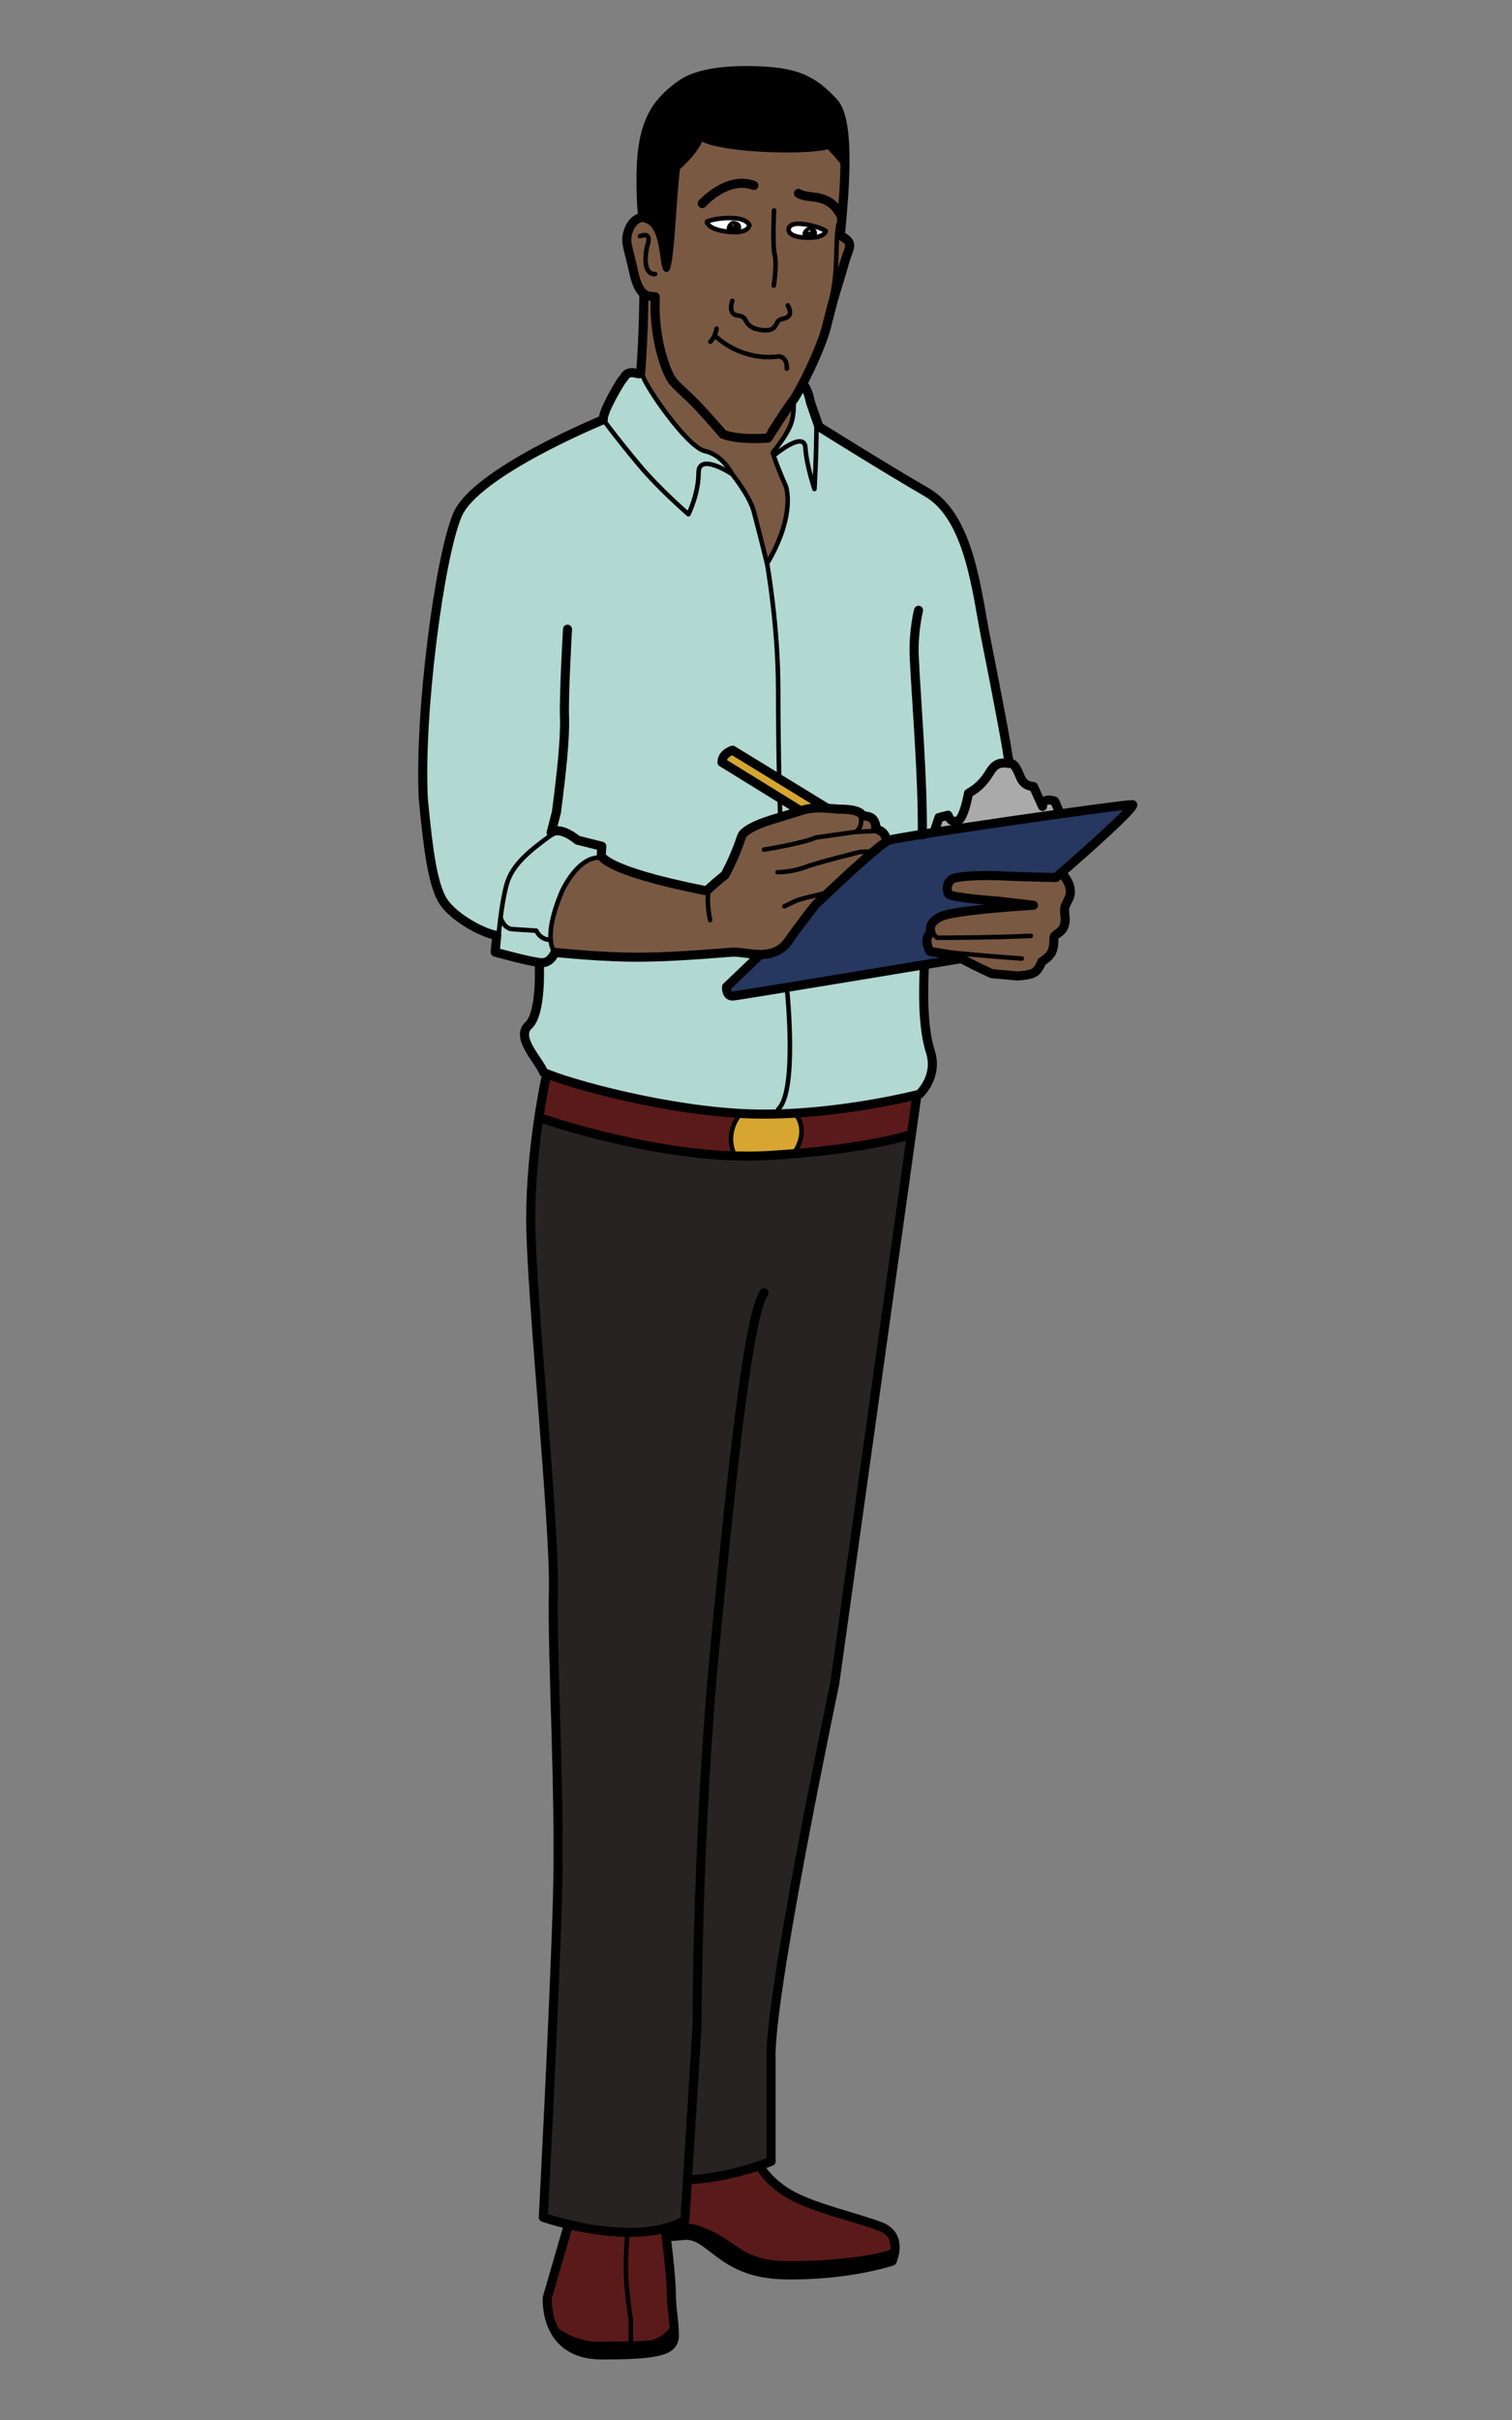 <?xml version="1.0" encoding="utf-8"?>
<!-- Generator: Adobe Illustrator 16.0.0, SVG Export Plug-In . SVG Version: 6.00 Build 0)  -->
<!DOCTYPE svg PUBLIC "-//W3C//DTD SVG 1.1//EN" "http://www.w3.org/Graphics/SVG/1.1/DTD/svg11.dtd">
<svg version="1.1" id="Layer_1" xmlns="http://www.w3.org/2000/svg" xmlns:xlink="http://www.w3.org/1999/xlink" x="0px" y="0px"
	 width="500px" height="800px" viewBox="0 0 500 800" enable-background="new 0 0 500 800" xml:space="preserve">
<rect x="0" y="0" width="500" height="800" fill="#808080" stroke="none"/>
<g>
	<path d="M223.001,772.001c0,5-4.5,6.5-24,6.5c-9.25,0-13.771-4.27-15.97-8.77l0.22-0.11c0,0,6.37,5.38,14.87,5.26
		c3.699-0.05,7.37-0.06,10.51-0.13c4.09-0.08,7.29-0.28,8.49-0.87c2.13-1.05,3.8-2.26,4.8-3.76l1.03-0.062
		C222.98,770.681,223.001,771.331,223.001,772.001z"/>
	<path fill="#5B1A1A" d="M181.001,759.501l7-24.12v-0.02c5.19,1.238,12.229,2.528,19.39,2.608l-0.01,1.53c0,0-0.76,9.75-0.13,16.38
		c0.63,6.62,1.37,11.12,1.37,11.12v7.25l0.01,0.5c-3.14,0.07-6.811,0.08-10.51,0.13c-8.5,0.12-14.87-5.26-14.87-5.26l-0.22,0.109
		C180.591,764.751,181.001,759.501,181.001,759.501z"/>
	<path fill="#5B1A1A" d="M222.441,735.821c1.42-0.5,2.779-1.102,4.06-1.82l0.84-13.41l0.29,0.021c9.67-0.512,18.59-3.04,23.47-4.682
		l0.021,0.07c0,0,3.26,5.88,11.13,10s20.749,7,28.749,10c4.65,1.74,5.25,5.35,4.93,8.06l-0.51-0.06c-3.5,1.88-16.54,4.12-33.8,4.25
		c-17.24,0.13-18.12-7.08-28.87-11C229.661,735.661,225.861,735.661,222.441,735.821z"/>
	<path fill="#5B1A1A" d="M207.391,737.971c4.26,0.062,8.561-0.318,12.541-1.37l0.069,0.28c0,0,0.12,0.98,0.31,2.521
		c0.57,4.658,1.69,14.479,1.69,18.6c0,4.76,0.75,8.021,0.95,12.06l-1.03,0.062c-1,1.5-2.67,2.71-4.8,3.76
		c-1.2,0.59-4.4,0.79-8.49,0.87l-0.01-0.5v-7.252c0,0-0.74-4.5-1.37-11.12c-0.63-6.63,0.13-16.38,0.13-16.38L207.391,737.971z"/>
	<path fill="#282323" d="M222.441,735.821c-0.82,0.3-1.66,0.56-2.51,0.778c-3.98,1.052-8.281,1.432-12.541,1.37
		c-7.16-0.08-14.199-1.37-19.39-2.608c-5.03-1.2-8.33-2.36-8.33-2.36s3.66-70,4.66-105s-1.83-80.25-1.33-102.25
		s-7.5-98.75-7.5-122.75c0-12.38,1.33-24.35,2.62-33.05l1.88,0.05c0,0,32.399,11.16,63.069,12.13c3.69,0.12,7.351,0.08,10.931-0.13
		c2.971-0.18,5.779-0.38,8.439-0.6c27.279-2.25,38.899-6.4,38.899-6.4l0.05,0.01l-25.389,181.74c0,0-22,104.25-21,124.25
		c0,13.5,0,33.5,0,33.5s-1.439,0.6-3.9,1.43c-4.878,1.642-13.8,4.17-23.47,4.682l-0.29-0.021l-0.84,13.41
		C225.221,734.721,223.861,735.321,222.441,735.821z"/>
	<path d="M259.001,752.001c-21-0.5-24-14-33-13c-1.71,0.19-3.59,0.31-5.5,0.38l-0.19,0.021c-0.189-1.54-0.31-2.521-0.31-2.521
		l-0.069-0.28c0.85-0.22,1.689-0.479,2.51-0.778c3.42-0.16,7.22-0.16,10.31,1.43c10.75,3.92,11.63,11.13,28.87,11
		c17.26-0.13,30.3-2.37,33.8-4.25l0.51,0.06c-0.229,1.95-0.93,3.44-0.93,3.44S280.001,752.501,259.001,752.001z"/>
	<path fill="#7A5943" d="M262.36,132.171c-0.051,0.09-0.109,0.17-0.17,0.24c-2.119,2.71-8.221,12.41-8.221,12.41
		c-10.84,0.72-14.87-1.29-14.87-1.29s-4.029-4.69-7.699-8.65c-3.67-3.95-6.931-6.54-8.82-8.74c-1.891-2.2-6.54-13.25-5.9-28.04
		c-1.01-0.09-2.24-0.01-3.439-0.77c-1.37-0.86-2.711-2.81-3.67-7.3c-1.791-8.47-3.2-10.15-1.61-14.16c0.64-1.61,1.5-2.57,2.31-3.15
		l2.94,0.1c6.66,1.33,5.36,16.27,7.17,16.37c1.81,0.09,2.57-25.42,3.79-33.69c0,0,5.939-5.02,7.609-9.72
		c7.23,4.27,36.091,4.76,42.221,2.7c0,0,3.01,3.29,4.39,4.98l1.041,0.01c-0.029,7.51-0.74,15.43-1.221,20.78l-0.93-0.09
		c-1.262,6.8,0.09,14.38-2.301,24.58l0.699,0.15c-0.56,2-1.359,4.96-2.33,8.94c-1.238,5.1-4.979,13.39-7.908,19.02
		C264.181,129.271,263.062,131.201,262.36,132.171z M273.091,76.361c0,0-3.01-1.91-8.229-2.36c0,0-3.19-0.42-3.98,1.3
		c0,0-1.279,2.92,5.36,3.24C272.881,78.861,273.091,76.361,273.091,76.361z M247.821,74.441c-0.99-2.11-4.561-2.27-4.561-2.27
		c-5.569-0.49-9.479,1.06-9.479,1.06s-0.221,2.5,6.82,3.37C247.651,77.461,247.821,74.441,247.821,74.441z"/>
	<path fill="#B2D8D2" d="M255.501,149.621c0,0,5.21-6.12,6.33-10.37c0.811-3.03,0.68-5.76,0.529-7.08c0.699-0.97,1.82-2.9,3.08-5.32
		l0.119,0.06c0.881,1.15,1.69,2.47,2.44,6.09l2.46,7.09l-0.46,0.16c0,10.25-0.67,21.42-0.67,21.42s-2.67-8-3-13.67
		c-0.33-5.66-9.67,2-9.67,2l-1.011,0.07C255.551,149.771,255.501,149.621,255.501,149.621z"/>
	<path fill="#AAAAAA" d="M333.621,252.251c0.021,0,0.03,0,0.05,0c2,0,2.75,2.42,3.83,4.83c1.25,3,4.25,2.92,4.25,2.92l3,6.58
		c0.08-3.25,4-1.75,4-1.75l1.75,3.92l0.04,0.3c-13.45,1.87-29.8,4.27-41.479,6.09l-0.061-0.39l1.5-4.5l3-0.75c0,0,0.71,2.5,3,1.96
		s3.75-9.21,3.75-9.21c3.5-2,5.25-4,7.25-7.25C329.481,251.781,331.631,252.241,333.621,252.251z"/>
	<path fill="#263860" d="M273.94,295.011c5.689-5.37,15.58-14.54,19.189-16.8c0.352-0.22,0.65-0.38,0.87-0.46
		c0.771-0.27,4.931-1,11-1.97c1.271-0.21,2.63-0.42,4.06-0.64c11.682-1.82,28.03-4.22,41.48-6.09
		c12.859-1.81,23.061-3.14,23.96-3.05c0,0,3.09-0.65-24.25,23.14c-0.36,0.31-0.72,0.62-1.08,0.94c0,0-11.46-0.21-18.13-0.54
		c-6.66-0.33-14.43,0.13-16.04,0.96c-1.75,1-2.25,3.58-1.25,5.08c0.64,1.16,16.489,2.34,16.489,2.34l11.511,1.33
		c0,0-25.87,1.5-30.63,3.75c-4.74,2.25-3.24,5.25-3.24,5.25s-1.38,1-1.38,2.75s1,3.5,1,3.5s7.88,1.25,8.88,1.5
		c0.359,0.21,0.721,0.42,1.08,0.62l-0.21,0.38c0,0-4.67,0.78-11.681,1.94c-12.801,2.119-33.399,5.529-47.569,7.84
		c-8.58,1.399-14.8,2.399-15.5,2.47c-2.5,0.25-2.25-3-2.25-3l11-10.5l0.01-0.24c3.472,0.03,6.892-0.819,9.49-4.51
		c4.75-6.75,9-12,9-12S271.44,297.371,273.94,295.011z"/>
	<path fill="#7A5943" d="M353.94,294.191c0.25,2.75-1.439,3.93-1.819,5.93c-0.37,2,0.63,3.5-0.24,6c-0.88,2.5-3.38,2.63-3.38,4
		c0,1.38,0.061,2.82-0.689,4.57s-3.369,3.25-3.369,3.25s-0.562,2.06-2.062,3.31s-6,1.37-6,1.37l-8.38-0.74c0,0-5.63-2.49-10.54-5.26
		c-0.36-0.2-0.72-0.41-1.08-0.62c-1-0.25-8.88-1.5-8.88-1.5s-1-1.75-1-3.5s1.38-2.75,1.38-2.75s-1.5-3,3.24-5.25
		c4.76-2.25,30.63-3.75,30.63-3.75l-11.51-1.33c0,0-15.852-1.18-16.49-2.34c-1-1.5-0.5-4.08,1.25-5.08
		c1.609-0.83,9.38-1.29,16.04-0.96c6.67,0.33,18.13,0.54,18.13,0.54c0.359-0.32,0.721-0.63,1.08-0.94l1.311,0.05
		C351.562,289.191,353.69,291.441,353.94,294.191z"/>
	<path fill="#B2D8D2" d="M305.001,275.781c-6.07,0.97-10.23,1.7-11,1.97c-0.221,0.08-0.52,0.24-0.87,0.46l-0.13-0.21
		c0.25-3.25-3.5-4-3.5-4s0.5-1-0.5-2.75s-3.75-1.5-3.75-1.5c-0.75-2.5-7.75-2.25-7.75-2.25c-1.68-0.15-3.07-0.26-4.26-0.33
		l0.01-0.17l-15.82-9.7l0.23-0.38c-0.17-7.48-0.33-18.47-0.33-28.92c0-21.33-3.66-41.67-3.66-41.67
		c9.66-16.33,6.21-25.58,6.21-25.58c-2.438-5.48-3.81-9.4-4.229-10.68l1.011-0.07c0,0,9.34-7.66,9.67-2c0.33,5.67,3,13.67,3,13.67
		s0.669-11.17,0.669-21.42l0.46-0.16l0.33,0.95c0,0,21.46,13.46,35.71,21.71s16.5,33.25,19.5,48.25
		c2.95,14.77,7.48,38.15,7.62,41.25c-1.99-0.01-4.14-0.47-6.12,2.75c-2,3.25-3.75,5.25-7.25,7.25c0,0-1.46,8.67-3.75,9.21
		s-3-1.96-3-1.96l-3,0.75l-1.5,4.5l0.061,0.39C307.631,275.361,306.271,275.571,305.001,275.781z"/>
	<path fill="#B2D8D2" d="M307.671,347.671c2.66,8.33-3.67,14.08-3.67,14.08s-1.391,0.36-3.85,0.91
		c-6.61,1.479-20.94,4.33-36.852,5.31c-1.96,0.12-3.939,0.21-5.93,0.271l-0.04-1.57c6.34-5.67,3-38.67,3-38.67l-2.33-1.22
		c14.17-2.311,34.771-5.721,47.569-7.84l0.101,0.56C305.331,327.001,305.001,339.331,307.671,347.671z"/>
	<path fill="#5B1A1A" d="M303.001,363.501l-1.609,11.51l-0.051-0.01c0,0-11.619,4.15-38.898,6.4c5.328-7.67,0.898-12.73,0.898-12.73
		l-0.04-0.7c15.91-0.979,30.24-3.83,36.851-5.31L303.001,363.501z"/>
	<path fill="#7A5943" d="M198.102,283.491l0.869-0.39c0.76,1.23,5.45,5.64,34.7,11.4c0,0,2.58-2.5,6.08-5.25c0,0,3-5.25,5.5-12.75
		c0,0,0.25-2.75,11.5-6c0.471-0.14,0.92-0.27,1.35-0.4c3.012-0.89,4.98-1.57,6.58-2.06c2.801-0.85,4.48-1.11,8.562-0.87
		c1.188,0.07,2.579,0.18,4.26,0.33c0,0,7-0.25,7.75,2.25c0,0,2.75-0.25,3.75,1.5s0.5,2.75,0.5,2.75s3.75,0.75,3.5,4l0.13,0.21
		c-3.609,2.26-13.5,11.43-19.189,16.8c-2.5,2.36-4.189,3.99-4.189,3.99s-4.25,5.25-9,12c-2.6,3.689-6.02,4.54-9.49,4.51
		c-2.859-0.02-5.77-0.64-8.26-0.76c-1.93-0.04-16.58,1.5-30.08,1.67s-29.42-1.59-29.42-1.59s-1.16-1.03-1.399-4.19
		c-0.24-3.04,0.379-8.04,3.729-15.97C185.831,294.671,190.781,283.491,198.102,283.491z"/>
	<path fill="#7A5943" d="M277.892,77.871c4.939,2.5,2.779,3.95,1.471,8.61c-1.32,4.65-2.771,9.31-2.771,9.31
		c-0.09,0.32-0.41,1.33-0.91,3.1l-0.699-0.15c2.391-10.2,1.039-17.78,2.301-24.58l0.93,0.09
		C278.081,75.651,277.972,76.871,277.892,77.871z"/>
	<path d="M275.69,33.871c2.949,3.18,3.771,11.13,3.74,19.6l-1.041-0.01c-1.38-1.69-4.39-4.98-4.39-4.98
		c-6.13,2.06-34.99,1.57-42.221-2.7c-1.67,4.7-7.609,9.72-7.609,9.72c-1.22,8.27-1.98,33.78-3.79,33.69
		c-1.81-0.1-0.51-15.04-7.17-16.37l-2.94-0.1c1.181-0.83,2.23-0.84,2.271-0.84c0,0-0.86-7.05-0.45-17.55
		c0.78-14.82,5.45-21.03,13.43-26.58c5.641-3.92,16.131-4.75,26.021-4.31C264.222,24.001,269.381,27.041,275.69,33.871z"/>
	<path fill="#D6A630" d="M273.251,267.001l-0.01,0.17c-4.08-0.24-5.76,0.02-8.561,0.87l-0.011-0.04l-6.62-4.09l-19.299-11.91
		c0-3,3.5-4,3.5-4l15.18,9.3L273.251,267.001z"/>
	<path fill="#B2D8D2" d="M264.671,268.001l0.01,0.04c-1.6,0.49-3.568,1.17-6.58,2.06l-0.1-0.35c0,0-0.07-2.03-0.16-5.5l0.21-0.34
		L264.671,268.001z"/>
	<path fill="#D6A630" d="M263.341,368.671c0,0,4.43,5.061-0.898,12.73c-2.66,0.22-5.471,0.42-8.44,0.6
		c-3.58,0.21-7.24,0.25-10.93,0.13c-3.5-7.09,0.93-12.8,0.93-12.8l0.07-1.29c1.58,0.1,3.14,0.17,4.68,0.21
		c2.88,0.08,5.761,0.07,8.62-0.01c1.99-0.061,3.97-0.15,5.93-0.271L263.341,368.671z"/>
	<path fill="#7A5943" d="M262.36,132.171c0.149,1.32,0.279,4.05-0.529,7.08c-1.12,4.25-6.33,10.37-6.33,10.37s0.05,0.15,0.15,0.45
		c0.42,1.28,1.789,5.2,4.229,10.68c0,0,3.45,9.25-6.21,25.58c0,0-3-12.12-4.42-17.33s-7.13-12.25-7.13-12.25s-0.011,0-0.011-0.01
		c-0.149-0.3-3.26-6.39-8.989-7.62c-5.87-1.24-19.95-21.79-20.62-25.12l-1.141-0.43c0.261,0,0.44-0.08,0.511-0.32
		c1.03-13.88,1.05-25.48,1.05-25.48l0.32-0.44c1.199,0.76,2.43,0.68,3.439,0.77c-0.64,14.79,4.01,25.84,5.9,28.04
		c1.89,2.2,5.15,4.79,8.82,8.74c3.67,3.96,7.699,8.65,7.699,8.65s4.03,2.01,14.87,1.29c0,0,6.102-9.7,8.221-12.41
		C262.251,132.341,262.312,132.261,262.36,132.171z"/>
	<path fill="#B2D8D2" d="M260.331,328.001c0,0,3.34,33-3,38.67l0.04,1.57c-2.86,0.08-5.74,0.09-8.62,0.01
		c-1.54-0.04-3.101-0.11-4.681-0.21c-24.969-1.49-53.539-9.18-63-12.98c-0.489-0.199-0.93-0.38-1.319-0.56
		c-1.38-3.82-9.41-11.5-5-15.51c4.41-4,3.59-20.24,3.59-20.24l0.07-0.56c0.33,0.04,0.61,0.06,0.84,0.06c3,0,4.25-3.42,4.25-3.42
		s15.92,1.76,29.42,1.59s28.149-1.71,30.08-1.67c2.49,0.12,5.4,0.74,8.26,0.76l-0.01,0.24l-11,10.5c0,0-0.25,3.25,2.25,3
		c0.7-0.07,6.92-1.07,15.5-2.47L260.331,328.001z"/>
	<path fill="#B2D8D2" d="M182.251,275.251l0.08,0.75c-7.33,5.33-13,9.83-14.83,16.5c-0.92,3.34-1.58,7.67-2.021,11.17
		c-0.319,2.57-0.52,4.69-0.609,5.63l-0.62-0.05c-5.5-1-15.42-6.75-18.25-12.25s-4.33-15-6-32.75c-1.5-27.75,5.25-79.75,11.25-94
		s48.25-31.5,48.25-31.5s4.83,6.59,11.83,14.92s16.33,16.33,16.33,16.33s3.34-6.66,3.34-13.66c0-6.85,10.649,0.1,11.11,0.4
		c0,0.01,0.01,0.01,0.01,0.01s5.71,7.04,7.13,12.25s4.42,17.33,4.42,17.33s3.66,20.34,3.66,41.67c0,10.45,0.16,21.44,0.33,28.92
		l-0.23,0.38l-15.18-9.3c0,0-3.5,1-3.5,4l19.3,11.91l-0.21,0.34c0.09,3.47,0.16,5.5,0.16,5.5l0.1,0.35
		c-0.43,0.13-0.879,0.26-1.35,0.4c-11.25,3.25-11.5,6-11.5,6c-2.5,7.5-5.5,12.75-5.5,12.75c-3.5,2.75-6.08,5.25-6.08,5.25
		c-29.25-5.76-33.94-10.17-34.7-11.4c-0.14-0.23-0.14-0.35-0.14-0.35l0.17-3l-8-2C184.751,272.751,182.251,275.251,182.251,275.251z
		"/>
	<path fill="#5B1A1A" d="M244.07,368.041l-0.069,1.29c0,0-4.431,5.71-0.931,12.8c-30.67-0.97-63.069-12.13-63.069-12.13l-1.88-0.05
		c1.21-8.181,2.38-13.45,2.38-13.45l0.569-1.44C190.531,358.861,219.102,366.551,244.07,368.041z"/>
	<path fill="#B2D8D2" d="M233.121,149.121c5.73,1.23,8.84,7.32,8.99,7.62c-0.461-0.3-11.11-7.25-11.11-0.4
		c0,7-3.34,13.66-3.34,13.66s-9.33-8-16.33-16.33s-11.83-14.92-11.83-14.92c-0.25-3,5.92-12.75,5.92-12.75l0.96-1.21
		c1.439-2.65,3.891-1.22,4.98-1.22l1.14,0.43C213.171,127.331,227.251,147.881,233.121,149.121z"/>
	<path fill="#B2D8D2" d="M199.001,279.751l-0.17,3c0,0,0,0.12,0.14,0.35l-0.869,0.39c-7.32,0-12.271,11.18-12.271,11.18
		c-3.351,7.93-3.97,12.93-3.729,15.97l-0.431,0.03c-3.17-0.17-4.34-3-4.34-3s-5-0.34-7.83-0.5c-2.83-0.17-3.83-3.5-3.83-3.5h-0.19
		c0.44-3.5,1.101-7.83,2.021-11.17c1.83-6.67,7.5-11.17,14.83-16.5l-0.08-0.75c0,0,2.5-2.5,8.75,2.5L199.001,279.751z"/>
	<path fill="#B2D8D2" d="M164.871,309.301c0.09-0.939,0.29-3.06,0.609-5.63h0.19c0,0,1,3.33,3.83,3.5c2.83,0.16,7.83,0.5,7.83,0.5
		s1.17,2.83,4.34,3l0.431-0.03c0.239,3.16,1.399,4.19,1.399,4.19s-1.25,3.42-4.25,3.42c-0.229,0-0.51-0.02-0.84-0.06
		c-3.99-0.45-14.66-3.44-14.66-3.44l0.5-5.5L164.871,309.301z"/>
	<path fill="#FFFFFF" d="M264.865,74.001c5.22,0.45,8.23,2.36,8.23,2.36s-0.221,2.5-6.86,2.18c-6.63-0.32-5.35-3.24-5.35-3.24
		C261.665,73.581,264.865,74.001,264.865,74.001z M267.415,77.581c1.28-0.01,2.021-0.91,0.091-1.04
		C267.506,76.541,266.146,77.591,267.415,77.581z"/>
	<path fill="#FFFFFF" d="M243.266,72.171c0,0,3.569,0.16,4.55,2.27c0,0-0.17,3.02-7.21,2.16c-7.04-0.87-6.82-3.37-6.82-3.37
		S237.695,71.681,243.266,72.171z M242.325,75.811c1.28-0.04,2.04-1.16,0.11-1.29C242.436,74.521,241.045,75.851,242.325,75.811z"/>
	<path d="M267.506,76.541c1.93,0.13,1.189,1.03-0.091,1.04C266.146,77.591,267.506,76.541,267.506,76.541z"/>
	<path d="M242.436,74.521c1.93,0.13,1.17,1.25-0.11,1.29S242.436,74.521,242.436,74.521z"/>
</g>
<g>
	<path fill="none" stroke="#000000" stroke-width="3" stroke-linecap="round" stroke-linejoin="round" stroke-miterlimit="10" d="
		M262.188,132.414c2.117-2.705,9.345-17.089,11.168-24.584c1.822-7.496,3.035-11.358,3.234-12.042c0,0,1.453-4.657,2.77-9.31
		c1.314-4.654,3.472-6.109-1.473-8.608c0.743-9.095,4.057-37.248-2.195-43.993c-6.312-6.832-11.467-9.879-24.146-10.438
		c-9.898-0.438-20.385,0.398-26.025,4.315c-7.979,5.549-12.647,11.755-13.434,26.576c-0.41,10.504,0.452,17.552,0.452,17.552
		s-2.99-0.015-4.573,3.994c-1.594,4.007-0.186,5.684,1.607,14.152c1.805,8.467,4.962,7.885,7.111,8.075
		c-0.646,14.788,4.008,25.842,5.897,28.042c1.89,2.2,5.146,4.783,8.815,8.741c3.672,3.958,7.701,8.647,7.701,8.647
		s4.031,2.005,14.874,1.292C253.974,144.823,260.069,135.119,262.188,132.414z"/>
	<path fill="none" stroke="#000000" stroke-width="1.5" stroke-linecap="round" stroke-linejoin="round" stroke-miterlimit="10" d="
		M213.21,72.817c6.66,1.331,5.362,16.275,7.174,16.369c1.812,0.095,2.563-25.415,3.783-33.687c0,0,5.946-5.015,7.612-9.721
		c7.236,4.272,36.09,4.764,42.221,2.706c0,0,3.013,3.284,4.392,4.977"/>
	<path fill="none" stroke="#000000" stroke-width="1.5" stroke-linecap="round" stroke-linejoin="round" stroke-miterlimit="10" d="
		M277.28,74.164c-1.26,6.793,0.092,14.375-2.299,24.573"/>
	<path fill="none" stroke="#000000" stroke-width="1.5" stroke-linecap="round" stroke-linejoin="round" stroke-miterlimit="10" d="
		M216.676,90.592c0,0-4.656,0.918-2.728-9.042c0,0,2.188-5.232-2.319-3.475"/>
	<path fill="none" stroke="#000000" stroke-width="3" stroke-linecap="round" stroke-linejoin="round" stroke-miterlimit="10" d="
		M232.205,67.294c0,0,8.295-9.293,17.103-5.984"/>
	<path fill="none" stroke="#000000" stroke-width="1.5" stroke-linecap="round" stroke-linejoin="round" stroke-miterlimit="10" d="
		M233.781,73.226c0,0,3.912-1.541,9.482-1.058c0,0,3.57,0.166,4.554,2.276c0,0-0.17,3.016-7.212,2.154
		C233.562,75.736,233.781,73.226,233.781,73.226z"/>
	<path fill="none" stroke="#000000" stroke-width="3" stroke-linecap="round" stroke-linejoin="round" stroke-miterlimit="10" d="
		M242.438,74.522c1.928,0.124,1.166,1.254-0.111,1.294C241.048,75.856,242.438,74.522,242.438,74.522z"/>
	<path fill="none" stroke="#000000" stroke-width="3" stroke-linecap="round" stroke-linejoin="round" stroke-miterlimit="10" d="
		M264.05,63.928c3.45,2.24,10.123-0.765,14.283,7.857"/>
	<path fill="none" stroke="#000000" stroke-width="1.5" stroke-linecap="round" stroke-linejoin="round" stroke-miterlimit="10" d="
		M273.095,76.358c0,0-3.014-1.903-8.23-2.356c0,0-3.195-0.417-3.983,1.296c0,0-1.278,2.921,5.358,3.246
		C272.877,78.86,273.095,76.358,273.095,76.358z"/>
	<path fill="none" stroke="#000000" stroke-width="3" stroke-linecap="round" stroke-linejoin="round" stroke-miterlimit="10" d="
		M267.418,77.584c-1.276,0.011,0.091-1.047,0.091-1.047C269.435,76.676,268.692,77.573,267.418,77.584z"/>
	<path fill="none" stroke="#000000" stroke-width="1.5" stroke-linecap="round" stroke-linejoin="round" stroke-miterlimit="10" d="
		M255.959,69.58c0,0-0.576,11.615,0.226,14.635c0.812,3.021-0.309,10.212-0.309,10.212"/>
	<path fill="none" stroke="#000000" stroke-width="1.5" stroke-linecap="round" stroke-linejoin="round" stroke-miterlimit="10" d="
		M242.152,99.449c0,0-1.68,4.571,1.977,4.889c3.657,0.318,1.289,3.756,7.34,4.713c6.062,0.948,4.543-2.958,6.786-3.486
		c2.234-0.528,4.078-1.142,2.242-4.623"/>
	<path fill="none" stroke="#000000" stroke-width="1.5" stroke-linecap="round" stroke-linejoin="round" stroke-miterlimit="10" d="
		M236.98,108.606c0,0-0.408,2.677-2.057,4.355"/>
	<path fill="none" stroke="#000000" stroke-width="1.5" stroke-linecap="round" stroke-linejoin="round" stroke-miterlimit="10" d="
		M260.21,121.877c0,0,0.277-3.757-2.709-4.08c0,0-11.123,2.285-21.115-6.837"/>
	<path fill="none" stroke="#000000" stroke-width="3" stroke-linecap="round" stroke-linejoin="round" stroke-miterlimit="10" d="
		M212.916,97.771c0,0-0.014,11.596-1.047,25.478c-0.368,1.252-3.701-1.748-5.493,1.543l-0.958,1.209c0,0-6.167,9.75-5.917,12.75
		c0,0-42.25,17.25-48.25,31.5s-12.75,66.25-11.25,94c1.667,17.75,3.166,27.25,6,32.75s12.75,11.25,18.25,12.25l-0.5,5.5
		c0,0,12.5,3.5,15.5,3.5s4.25-3.417,4.25-3.417s15.923,1.756,29.422,1.585s28.146-1.705,30.078-1.668c5.5,0.25,13,3,17.75-3.75
		s9-12,9-12s20.75-20,24.25-21.25s78-12,80.5-11.75c0,0,3.167-0.667-25.333,24.083c0,0-11.457-0.209-18.124-0.542
		s-14.438,0.127-16.043,0.959c-1.75,1-2.25,3.583-1.25,5.083c0.643,1.157,16.49,2.334,16.49,2.334l11.51,1.333
		c0,0-25.875,1.5-30.625,3.75s-3.25,5.25-3.25,5.25s-1.375,1-1.375,2.75s1,3.5,1,3.5s7.875,1.25,8.875,1.5
		c5.125,3,11.625,5.875,11.625,5.875l8.375,0.75c0,0,4.5-0.125,6-1.375s2.062-3.312,2.062-3.312s2.625-1.5,3.375-3.25
		s0.688-3.188,0.688-4.562s2.5-1.5,3.375-4s-0.125-4,0.25-6s2.062-3.188,1.812-5.938c-0.25-2.75-2.375-5-2.375-5"/>
	<path fill="none" stroke="#000000" stroke-width="3" stroke-linecap="round" stroke-linejoin="round" d="M317.251,317.001
		c0,0-72.25,12-74.75,12.25s-2.25-3-2.25-3l11-10.5"/>
	<path fill="none" stroke="#000000" stroke-width="3" stroke-linecap="round" stroke-linejoin="round" d="M187.667,208.001
		c0,0-1.248,21.75-0.998,29s-1,18.666-2.668,31.5l-1.75,6.75c0,0,2.5-2.5,8.75,2.5l8,2l-0.166,3c0,0,0.167,4.916,34.833,11.75
		c0,0,2.583-2.5,6.083-5.25c0,0,3-5.25,5.5-12.75c0,0,0.25-2.75,11.5-6s9.5-4,20.75-3c0,0,7-0.25,7.75,2.25c0,0,2.75-0.25,3.75,1.5
		s0.5,2.75,0.5,2.75s3.75,0.75,3.5,4"/>
	<path fill="none" stroke="#000000" stroke-width="3" stroke-linecap="round" stroke-linejoin="round" d="M303.751,201.751
		c0,0-1.814,7.089-1.417,15.471c0.737,15.542,2.884,40.374,2.667,58.781"/>
	<path fill="none" stroke="#000000" stroke-width="3" stroke-linecap="round" stroke-linejoin="round" d="M350.501,268.751
		l-1.75-3.917c0,0-3.916-1.5-4,1.75l-3-6.583c0,0-3,0.084-4.25-2.917c-1.083-2.417-1.833-4.833-3.833-4.833s-4.167-0.5-6.167,2.75
		s-3.75,5.25-7.25,7.25c0,0-1.458,8.666-3.75,9.208s-3-1.958-3-1.958l-3,0.75l-1.5,4.5"/>
	<path fill="none" stroke="#000000" stroke-width="3" stroke-linecap="round" stroke-linejoin="round" d="M265.563,126.907
		c0.875,1.156,1.688,2.469,2.438,6.094l2.792,8.042c0,0,21.458,13.458,35.708,21.708s16.5,33.25,19.5,48.25
		s7.625,38.875,7.625,41.375"/>
	<path fill="none" stroke="#000000" stroke-width="3" stroke-linecap="round" stroke-linejoin="round" d="M273.251,267.001l-31-19
		c0,0-3.5,1-3.5,4l25.917,16"/>
	<path fill="none" stroke="#000000" stroke-width="1.5" stroke-linecap="round" stroke-linejoin="round" d="M259.376,299.626
		c0,0,2.75-1.375,4.25-2s10.375-2.625,10.375-2.625"/>
	<path fill="none" stroke="#000000" stroke-width="1.5" stroke-linecap="round" stroke-linejoin="round" d="M257.126,288.336
		c0,0,4.709,0,9.125-1.667s18.25-5.043,18.25-5.043l3.25-0.125"/>
	<path fill="none" stroke="#000000" stroke-width="1.5" stroke-linecap="round" stroke-linejoin="round" d="M252.626,280.876
		c0,0,13.125-2.125,17.125-4l13.25-1.875c0,0,2-1.125,1.75-4.125"/>
	
		<line fill="none" stroke="#000000" stroke-width="1.5" stroke-linecap="round" stroke-linejoin="round" x1="283.001" y1="275.001" x2="288.501" y2="274.751"/>
	<path fill="none" stroke="#000000" stroke-width="1.5" stroke-linecap="round" stroke-linejoin="round" d="M234.835,304.167
		c0,0-1.333-5.833-0.5-9.5"/>
	<path fill="none" stroke="#000000" stroke-width="1.5" stroke-linecap="round" stroke-linejoin="round" d="M183.502,314.834
		c0,0-4.501-4.001,2.333-20.167c0,0,5.084-11.499,12.584-11.166"/>
	<path fill="none" stroke="#000000" stroke-width="1.5" stroke-linecap="round" stroke-linejoin="round" d="M164.835,309.834
		c0,0,0.834-10.666,2.667-17.333s7.499-11.166,14.833-16.5"/>
	<path fill="none" stroke="#000000" stroke-width="1.5" stroke-linecap="round" stroke-linejoin="round" d="M165.669,303.667
		c0,0,1,3.333,3.833,3.5s7.833,0.5,7.833,0.5s1.168,2.833,4.334,3"/>
	<path fill="none" stroke="#000000" stroke-width="1.5" stroke-linecap="round" stroke-linejoin="round" d="M308.313,308.313
		l1.562,1.688c0,0,18,0,31-0.625"/>
	<path fill="none" stroke="#000000" stroke-width="1.5" stroke-linecap="round" stroke-linejoin="round" d="M308.876,314.376
		c0,0,16.25,1.625,29,2.5"/>
	<path fill="none" stroke="#000000" stroke-width="1.5" stroke-linecap="round" stroke-linejoin="round" d="M212.502,124.001
		c0.666,3.333,14.749,23.875,20.624,25.125s9,7.625,9,7.625s5.708,7.042,7.125,12.252s4.415,17.333,4.415,17.333
		s3.668,20.334,3.668,41.667c0,10.451,0.16,21.442,0.323,28.915"/>
	<path fill="none" stroke="#000000" stroke-width="1.5" stroke-linecap="round" stroke-linejoin="round" d="M257.837,264.251
		c0.094,3.47,0.164,5.5,0.164,5.5"/>
	<path fill="none" stroke="#000000" stroke-width="1.5" stroke-linecap="round" stroke-linejoin="round" d="M262.251,131.335
		c0,0,0.709,3.666-0.416,7.916s-6.334,10.375-6.334,10.375s1.375,4.375,4.375,11.125c0,0,3.458,9.25-6.21,25.585"/>
	<path fill="none" stroke="#000000" stroke-width="1.5" stroke-linecap="round" stroke-linejoin="round" d="M256.665,150.003
		c0,0,9.332-7.667,9.666-2s3,13.667,3,13.667s0.673-11.172,0.67-21.419"/>
	<path fill="none" stroke="#000000" stroke-width="1.5" stroke-linecap="round" stroke-linejoin="round" d="M242.126,156.751
		c0,0-11.128-7.414-11.128-0.414s-3.333,13.667-3.333,13.667s-9.334-8-16.334-16.333s-11.83-14.92-11.83-14.92"/>
	<path fill="none" stroke="#000000" stroke-width="3" stroke-linecap="round" stroke-linejoin="round" d="M178.338,318.751
		c0,0,0.826,16.237-3.587,20.244s3.621,11.688,5,15.506c8.25,3.75,41.75,13,69,13.75s55.25-6.5,55.25-6.5s6.334-5.751,3.667-14.084
		s-2.334-20.666-2.001-28.166"/>
	<path fill="none" stroke="#000000" stroke-width="1.5" stroke-linecap="round" stroke-linejoin="round" d="M260.334,328.003
		c0,0,3.333,32.999-3,38.666"/>
	<path fill="none" stroke="#000000" stroke-width="3" stroke-linecap="round" stroke-linejoin="round" d="M180.501,356.501
		c0,0-5,22.5-5,46.5s8,100.75,7.5,122.75s2.334,67.25,1.334,102.25s-4.667,105-4.667,105s29.833,10.5,46.833,1l4-64
		c0,0,0-64.5,6-126.5s11.168-109.166,16.168-116.166"/>
	<path fill="none" stroke="#000000" stroke-width="3" stroke-linecap="round" stroke-linejoin="round" d="M303.001,363.501
		l-27,193.25c0,0-22,104.25-21,124.25c0,13.5,0,33.5,0,33.5s-12.838,5.349-27.369,6.108"/>
	<path fill="none" stroke="#000000" stroke-width="3" stroke-linecap="round" stroke-linejoin="round" d="M180.001,370.001
		c0,0,40.671,14.001,74.005,12.001s47.331-6.997,47.331-6.997"/>
	<path fill="none" stroke="#000000" stroke-width="1.5" stroke-linecap="round" stroke-linejoin="round" d="M244.006,369.335
		c0,0-4.666,5.999-0.666,13.333"/>
	<path fill="none" stroke="#000000" stroke-width="1.5" stroke-linecap="round" stroke-linejoin="round" d="M263.34,368.668
		c0,0,4.666,5.334-1.334,13.334"/>
	<path fill="none" stroke="#000000" stroke-width="3" stroke-linecap="round" stroke-linejoin="round" d="M188.001,735.376
		l-7,24.125c0,0-1.5,19,18,19s24-1.5,24-6.5s-1-8.5-1-14s-2-21.125-2-21.125"/>
	<path fill="none" stroke="#000000" stroke-width="1.5" stroke-linecap="round" stroke-linejoin="round" d="M183.251,769.626
		c0,0,6.375,5.375,14.875,5.25s16.875,0.044,19-1s3.792-2.25,4.792-3.75"/>
	<path fill="none" stroke="#000000" stroke-width="1.5" stroke-linecap="round" stroke-linejoin="round" d="M207.376,739.501
		c0,0-0.75,9.75-0.125,16.375s1.375,11.125,1.375,11.125v7.25"/>
	<path fill="none" stroke="#000000" stroke-width="3" stroke-linecap="round" stroke-linejoin="round" d="M220.497,739.376
		c1.915-0.066,3.791-0.185,5.504-0.375c9-1,12,12.5,33,13s36-4.5,36-4.5s4-8.5-4-11.5s-20.875-5.875-28.75-10s-11.125-10-11.125-10"
		/>
	<path fill="none" stroke="#000000" stroke-width="1.5" stroke-linecap="round" stroke-linejoin="round" d="M221.999,735.84
		c3.53-0.179,7.535-0.247,10.752,1.411c10.75,3.916,11.625,11.125,28.875,11s30.29-2.375,33.79-4.25"/>
</g>
</svg>
